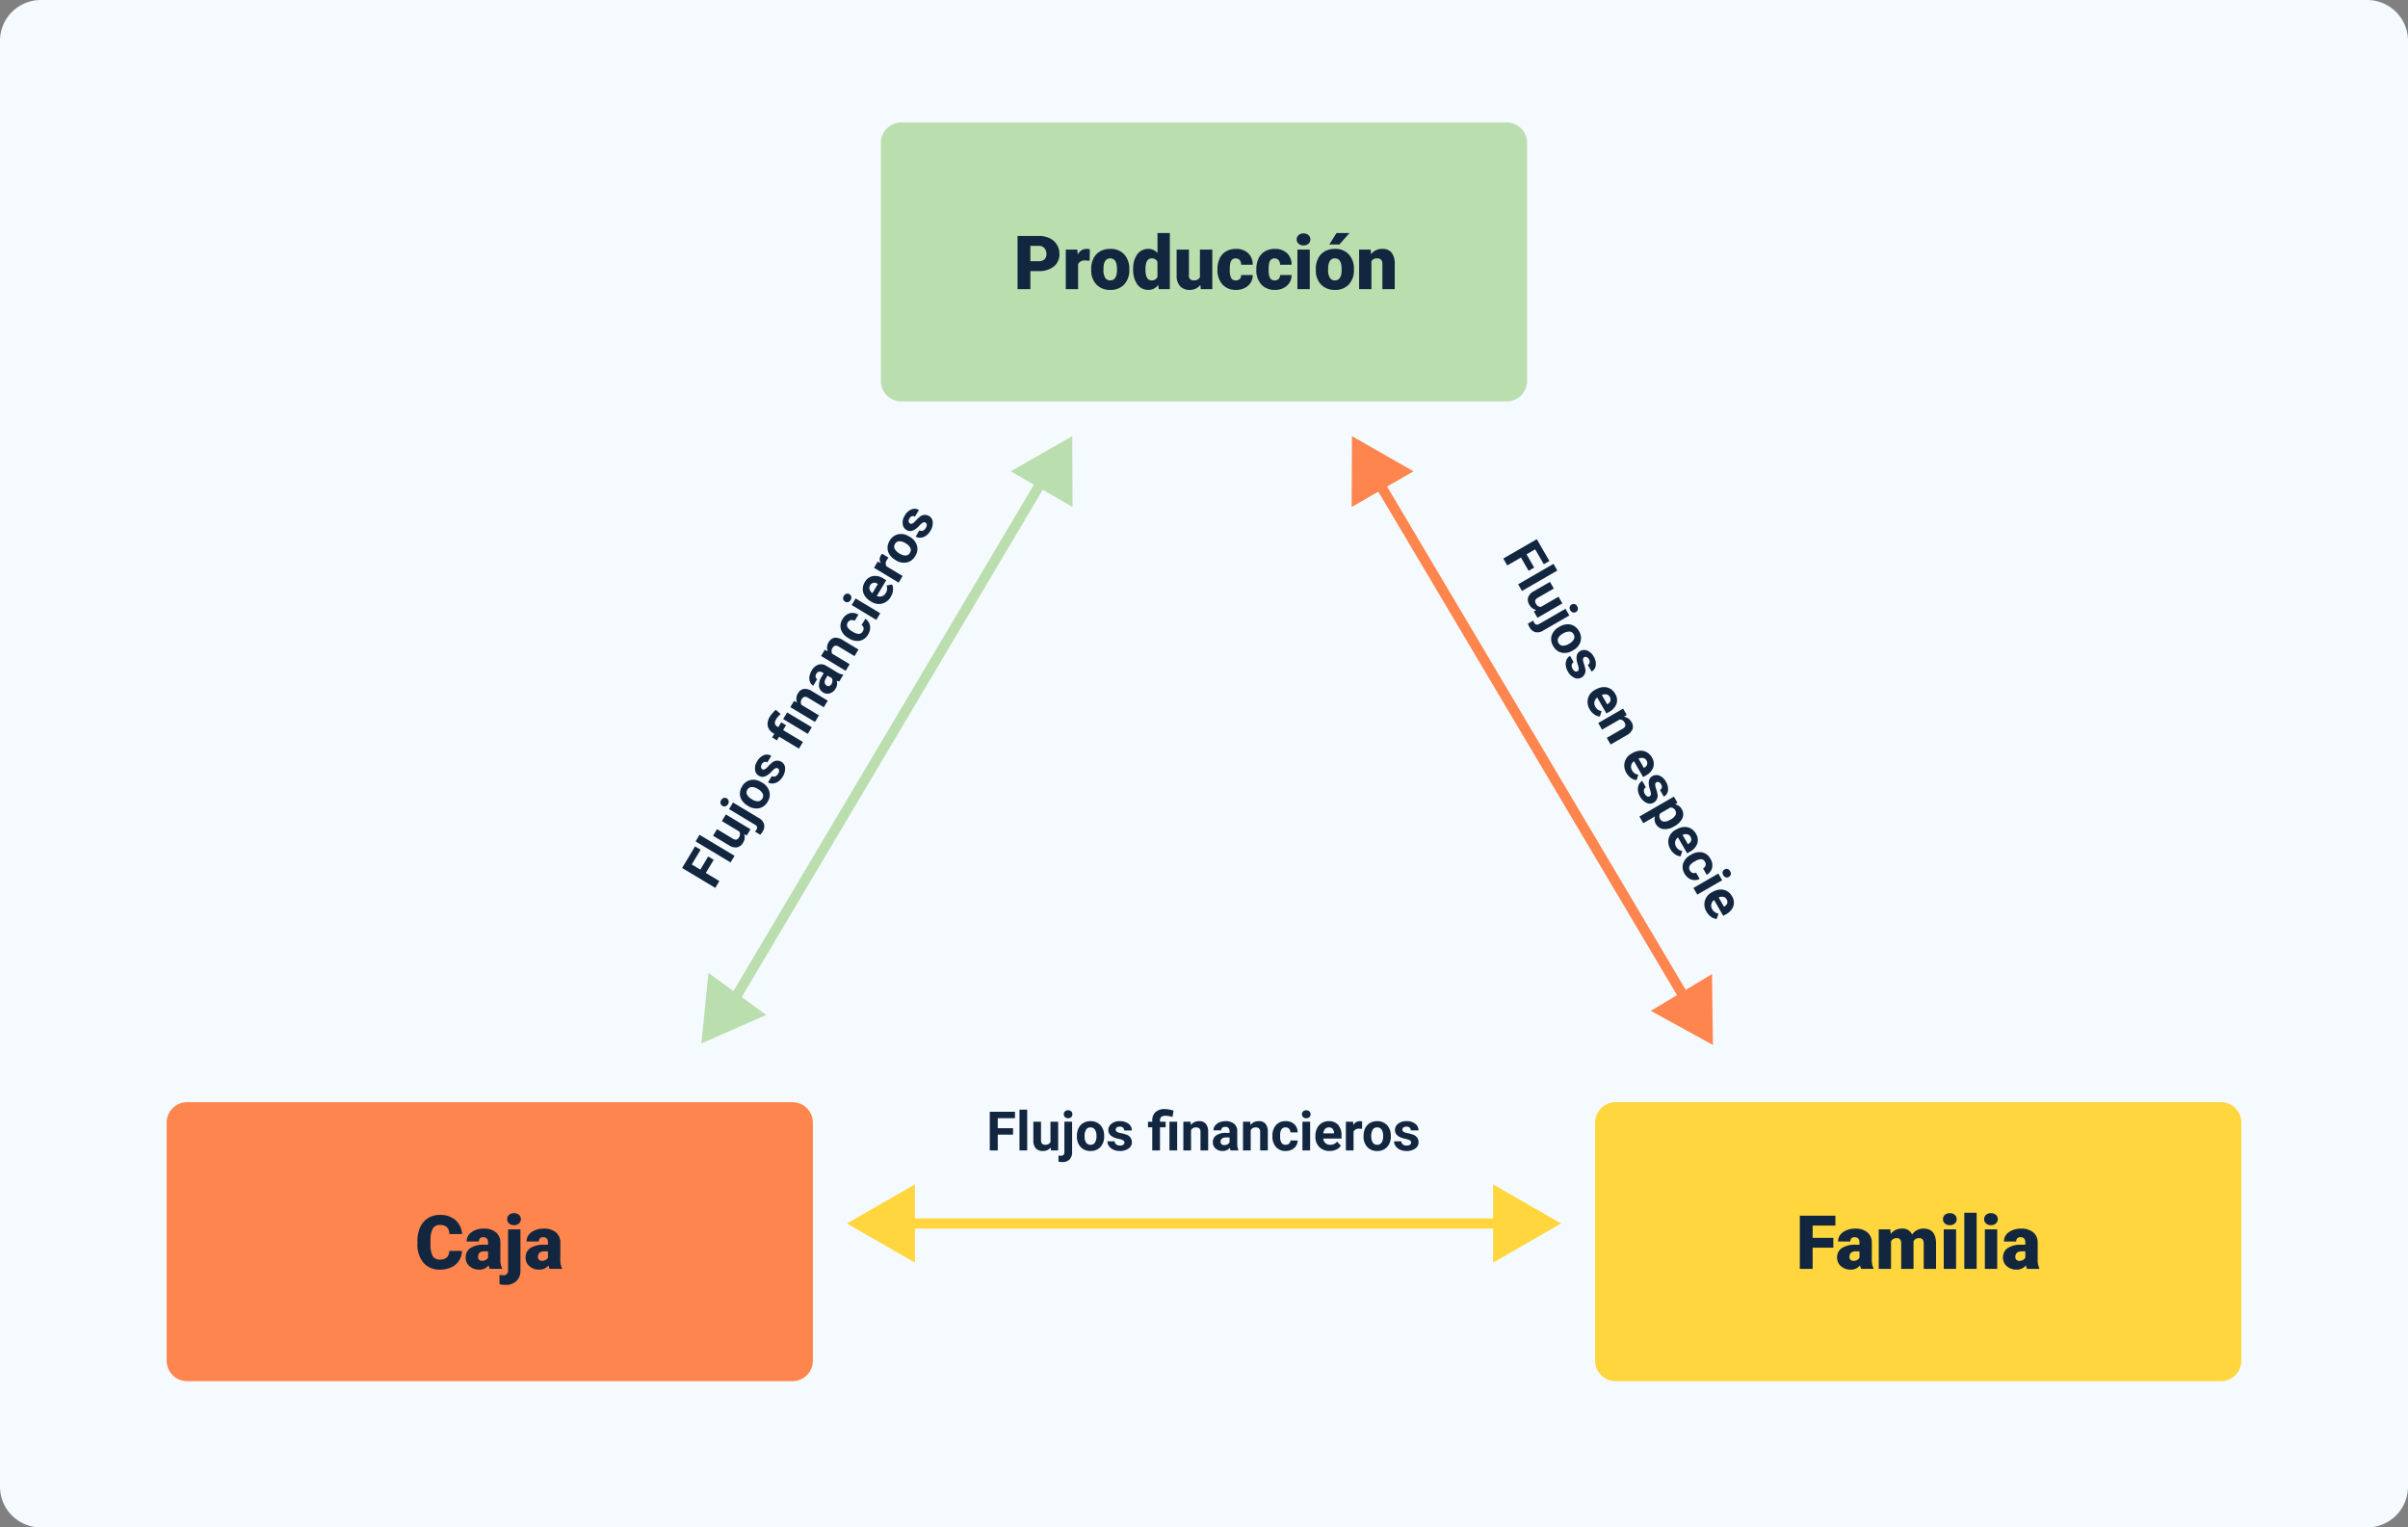 <svg xmlns="http://www.w3.org/2000/svg" width="708" height="449" viewBox="0 0 708 449">
  <rect x="0" y="0" width="708" height="449" fill="#808080" stroke="none"/>
  <g id="Grupo_848031" data-name="Grupo 848031" transform="translate(-446 -2624)">
    <g id="Grupo_847983" data-name="Grupo 847983">
      <path id="Trazado_570674" data-name="Trazado 570674" d="M12,0H696a12,12,0,0,1,12,12V437a12,12,0,0,1-12,12H12A12,12,0,0,1,0,437V12A12,12,0,0,1,12,0Z" transform="translate(446 2624)" fill="#f5faff"/>
      <path id="Trazado_570675" data-name="Trazado 570675" d="M6,0H184a6,6,0,0,1,6,6V76a6,6,0,0,1-6,6H6a6,6,0,0,1-6-6V6A6,6,0,0,1,6,0Z" transform="translate(705 2660)" fill="#bbdeaf"/>
      <path id="Trazado_570677" data-name="Trazado 570677" d="M4.952-5.307V0H1.182V-15.641H7.423a7.269,7.269,0,0,1,3.174.661,4.979,4.979,0,0,1,2.138,1.88,5.134,5.134,0,0,1,.757,2.766,4.526,4.526,0,0,1-1.638,3.658,6.8,6.8,0,0,1-4.5,1.37Zm0-2.911H7.423a2.33,2.33,0,0,0,1.67-.548,2.035,2.035,0,0,0,.575-1.547,2.516,2.516,0,0,0-.591-1.751,2.092,2.092,0,0,0-1.611-.666H4.952Zm17.413-.129-1.192-.086a2.142,2.142,0,0,0-2.191,1.074V0h-3.62V-11.623h3.395l.118,1.493a2.8,2.8,0,0,1,2.546-1.708,3.53,3.53,0,0,1,1.01.129Zm.462,2.428a6.86,6.86,0,0,1,.677-3.1,4.84,4.84,0,0,1,1.944-2.089,5.856,5.856,0,0,1,2.976-.73,5.344,5.344,0,0,1,4.114,1.617,6.2,6.2,0,0,1,1.5,4.4v.129A6.019,6.019,0,0,1,32.533-1.38a5.359,5.359,0,0,1-4.087,1.6A5.42,5.42,0,0,1,24.46-1.273a5.819,5.819,0,0,1-1.622-4.034Zm3.62.226a4.325,4.325,0,0,0,.5,2.363,1.682,1.682,0,0,0,1.493.752q1.934,0,1.977-2.976v-.365q0-3.126-2-3.126-1.815,0-1.966,2.7Zm8.733-.2a7.1,7.1,0,0,1,1.192-4.351,3.925,3.925,0,0,1,3.33-1.59,3.338,3.338,0,0,1,2.621,1.225V-16.5h3.631V0H42.7l-.183-1.246A3.428,3.428,0,0,1,39.682.215a3.918,3.918,0,0,1-3.287-1.59A7.325,7.325,0,0,1,35.181-5.9Zm3.62.226q0,3.094,1.8,3.094a1.782,1.782,0,0,0,1.719-1.01V-8.014a1.734,1.734,0,0,0-1.7-1.031q-1.676,0-1.815,2.707ZM54.936-1.257a3.732,3.732,0,0,1-3.1,1.472A3.661,3.661,0,0,1,48.936-.9a4.676,4.676,0,0,1-.983-3.2v-7.53h3.62v7.552a1.3,1.3,0,0,0,1.45,1.493A1.892,1.892,0,0,0,54.8-3.47v-8.153h3.642V0H55.043Zm10.4-1.321a1.61,1.61,0,0,0,1.182-.414,1.517,1.517,0,0,0,.408-1.155h3.395a4.018,4.018,0,0,1-1.37,3.137A5.1,5.1,0,0,1,65.42.215a5.158,5.158,0,0,1-4-1.59,6.264,6.264,0,0,1-1.461-4.4v-.15a7.08,7.08,0,0,1,.65-3.11,4.732,4.732,0,0,1,1.875-2.073,5.589,5.589,0,0,1,2.9-.725,5.03,5.03,0,0,1,3.6,1.257,4.458,4.458,0,0,1,1.332,3.405H66.924a1.987,1.987,0,0,0-.44-1.386A1.52,1.52,0,0,0,65.3-9.045q-1.407,0-1.644,1.794a12.659,12.659,0,0,0-.075,1.568A4.972,4.972,0,0,0,64-3.255,1.45,1.45,0,0,0,65.334-2.578Zm11.43,0a1.61,1.61,0,0,0,1.182-.414,1.517,1.517,0,0,0,.408-1.155h3.395a4.018,4.018,0,0,1-1.37,3.137A5.1,5.1,0,0,1,76.85.215a5.158,5.158,0,0,1-4-1.59,6.264,6.264,0,0,1-1.461-4.4v-.15a7.08,7.08,0,0,1,.65-3.11,4.732,4.732,0,0,1,1.875-2.073,5.589,5.589,0,0,1,2.9-.725,5.03,5.03,0,0,1,3.6,1.257,4.458,4.458,0,0,1,1.332,3.405H78.354a1.987,1.987,0,0,0-.44-1.386,1.52,1.52,0,0,0-1.182-.483q-1.407,0-1.644,1.794a12.658,12.658,0,0,0-.075,1.568,4.972,4.972,0,0,0,.419,2.428A1.45,1.45,0,0,0,76.764-2.578ZM87.1,0H83.467V-11.623H87.1ZM83.252-14.62a1.616,1.616,0,0,1,.559-1.268,2.108,2.108,0,0,1,1.45-.494,2.108,2.108,0,0,1,1.45.494,1.616,1.616,0,0,1,.559,1.268,1.616,1.616,0,0,1-.559,1.268,2.108,2.108,0,0,1-1.45.494,2.108,2.108,0,0,1-1.45-.494A1.616,1.616,0,0,1,83.252-14.62Zm5.618,8.7a6.86,6.86,0,0,1,.677-3.1,4.84,4.84,0,0,1,1.944-2.089,5.856,5.856,0,0,1,2.976-.73,5.344,5.344,0,0,1,4.114,1.617,6.2,6.2,0,0,1,1.5,4.4v.129A6.019,6.019,0,0,1,98.576-1.38a5.359,5.359,0,0,1-4.087,1.6A5.42,5.42,0,0,1,90.5-1.273a5.819,5.819,0,0,1-1.622-4.034Zm3.62.226A4.325,4.325,0,0,0,93-3.33a1.682,1.682,0,0,0,1.493.752q1.934,0,1.977-2.976v-.365q0-3.126-2-3.126-1.815,0-1.966,2.7ZM94.961-16.5h3.824L95.8-13.127H92.845ZM105-11.623l.118,1.364a3.942,3.942,0,0,1,3.319-1.579,3.316,3.316,0,0,1,2.712,1.085,5.165,5.165,0,0,1,.929,3.266V0h-3.631V-7.337a1.961,1.961,0,0,0-.354-1.294,1.64,1.64,0,0,0-1.289-.414,1.726,1.726,0,0,0-1.579.838V0h-3.62V-11.623Z" transform="translate(744 2709)" fill="#12263f"/>
      <path id="Trazado_570683" data-name="Trazado 570683" d="M6,0H184a6,6,0,0,1,6,6V76a6,6,0,0,1-6,6H6a6,6,0,0,1-6-6V6A6,6,0,0,1,6,0Z" transform="translate(495 2948)" fill="#ff854e"/>
      <path id="Trazado_570688" data-name="Trazado 570688" d="M13.836-5.3a5.712,5.712,0,0,1-.881,2.884A5.316,5.316,0,0,1,10.694-.473,7.7,7.7,0,0,1,7.369.215,6.142,6.142,0,0,1,2.514-1.794,8.294,8.294,0,0,1,.741-7.466v-.773a9.467,9.467,0,0,1,.8-4.023,6.064,6.064,0,0,1,2.3-2.664,6.429,6.429,0,0,1,3.48-.94,6.741,6.741,0,0,1,4.576,1.5,5.921,5.921,0,0,1,1.966,4.13h-3.76a2.8,2.8,0,0,0-.72-2.052,2.96,2.96,0,0,0-2.062-.623,2.252,2.252,0,0,0-2.062,1.053A6.766,6.766,0,0,0,4.576-8.5v1.106A7.487,7.487,0,0,0,5.2-3.813,2.3,2.3,0,0,0,7.369-2.739a2.9,2.9,0,0,0,1.987-.612,2.6,2.6,0,0,0,.73-1.944ZM22,0a4.087,4.087,0,0,1-.344-1.042A3.366,3.366,0,0,1,18.863.215,4.124,4.124,0,0,1,16.07-.779a3.163,3.163,0,0,1-1.149-2.5,3.251,3.251,0,0,1,1.4-2.857A7.114,7.114,0,0,1,20.378-7.1H21.5v-.612q0-1.6-1.386-1.6A1.13,1.13,0,0,0,18.82-8.046H15.2a3.25,3.25,0,0,1,1.434-2.739,6.022,6.022,0,0,1,3.658-1.053A5.284,5.284,0,0,1,23.8-10.753a3.772,3.772,0,0,1,1.321,2.976v5.146A5.269,5.269,0,0,0,25.62-.183V0ZM19.733-2.363a2.019,2.019,0,0,0,1.123-.29,1.818,1.818,0,0,0,.639-.655V-5.167H20.442q-1.891,0-1.891,1.7a1.036,1.036,0,0,0,.333.8A1.205,1.205,0,0,0,19.733-2.363Zm11.29-9.26V.4a4.219,4.219,0,0,1-1.182,3.18,4.539,4.539,0,0,1-3.266,1.117,7.71,7.71,0,0,1-1.708-.183V1.772a6.926,6.926,0,0,0,1.021.1,1.325,1.325,0,0,0,1.5-1.493v-12Zm-3.9-3a1.616,1.616,0,0,1,.559-1.268,2.108,2.108,0,0,1,1.45-.494,2.108,2.108,0,0,1,1.45.494,1.616,1.616,0,0,1,.559,1.268,1.616,1.616,0,0,1-.559,1.268,2.108,2.108,0,0,1-1.45.494,2.108,2.108,0,0,1-1.45-.494A1.616,1.616,0,0,1,27.124-14.62ZM39.617,0a4.088,4.088,0,0,1-.344-1.042A3.366,3.366,0,0,1,36.48.215a4.124,4.124,0,0,1-2.793-.994,3.163,3.163,0,0,1-1.149-2.5,3.251,3.251,0,0,1,1.4-2.857A7.114,7.114,0,0,1,38-7.1h1.117v-.612q0-1.6-1.386-1.6a1.13,1.13,0,0,0-1.289,1.268h-3.62a3.25,3.25,0,0,1,1.434-2.739,6.022,6.022,0,0,1,3.658-1.053,5.284,5.284,0,0,1,3.513,1.085,3.772,3.772,0,0,1,1.321,2.976v5.146a5.269,5.269,0,0,0,.494,2.449V0ZM37.351-2.363a2.019,2.019,0,0,0,1.123-.29,1.818,1.818,0,0,0,.639-.655V-5.167H38.06q-1.891,0-1.891,1.7a1.036,1.036,0,0,0,.333.8A1.205,1.205,0,0,0,37.351-2.363Z" transform="translate(568 2997)" fill="#12263f"/>
      <path id="Trazado_570684" data-name="Trazado 570684" d="M6,0H184a6,6,0,0,1,6,6V76a6,6,0,0,1-6,6H6a6,6,0,0,1-6-6V6A6,6,0,0,1,6,0Z" transform="translate(915 2948)" fill="#ffd63d"/>
      <path id="Trazado_570689" data-name="Trazado 570689" d="M11.032-6.23H4.952V0H1.182V-15.641H11.645v2.911H4.952v3.6h6.08ZM19.229,0a4.087,4.087,0,0,1-.344-1.042A3.366,3.366,0,0,1,16.092.215,4.124,4.124,0,0,1,13.3-.779a3.163,3.163,0,0,1-1.149-2.5,3.251,3.251,0,0,1,1.4-2.857A7.114,7.114,0,0,1,17.606-7.1h1.117v-.612q0-1.6-1.386-1.6a1.13,1.13,0,0,0-1.289,1.268h-3.62a3.25,3.25,0,0,1,1.434-2.739,6.022,6.022,0,0,1,3.658-1.053,5.284,5.284,0,0,1,3.513,1.085,3.772,3.772,0,0,1,1.321,2.976v5.146a5.269,5.269,0,0,0,.494,2.449V0ZM16.962-2.363a2.019,2.019,0,0,0,1.123-.29,1.818,1.818,0,0,0,.639-.655V-5.167H17.671q-1.891,0-1.891,1.7a1.036,1.036,0,0,0,.333.8A1.205,1.205,0,0,0,16.962-2.363Zm10.817-9.26.118,1.364a4,4,0,0,1,3.319-1.579,2.942,2.942,0,0,1,2.976,1.751,3.868,3.868,0,0,1,3.416-1.751q3.534,0,3.631,4.275V0H37.608V-7.337a2.216,2.216,0,0,0-.3-1.3,1.28,1.28,0,0,0-1.1-.408,1.715,1.715,0,0,0-1.6.956l.011.15V0H30.991V-7.315a2.329,2.329,0,0,0-.29-1.321,1.277,1.277,0,0,0-1.106-.408A1.736,1.736,0,0,0,28-8.089V0h-3.62V-11.623ZM47.126,0H43.5V-11.623h3.631ZM43.28-14.62a1.616,1.616,0,0,1,.559-1.268,2.108,2.108,0,0,1,1.45-.494,2.108,2.108,0,0,1,1.45.494A1.616,1.616,0,0,1,47.3-14.62a1.616,1.616,0,0,1-.559,1.268,2.108,2.108,0,0,1-1.45.494,2.108,2.108,0,0,1-1.45-.494A1.616,1.616,0,0,1,43.28-14.62ZM53.174,0H49.543V-16.5h3.631Zm6.048,0H55.591V-11.623h3.631ZM55.376-14.62a1.616,1.616,0,0,1,.559-1.268,2.108,2.108,0,0,1,1.45-.494,2.108,2.108,0,0,1,1.45.494,1.616,1.616,0,0,1,.559,1.268,1.616,1.616,0,0,1-.559,1.268,2.108,2.108,0,0,1-1.45.494,2.108,2.108,0,0,1-1.45-.494A1.616,1.616,0,0,1,55.376-14.62ZM68,0a4.087,4.087,0,0,1-.344-1.042A3.366,3.366,0,0,1,64.861.215a4.124,4.124,0,0,1-2.793-.994,3.163,3.163,0,0,1-1.149-2.5,3.251,3.251,0,0,1,1.4-2.857A7.114,7.114,0,0,1,66.376-7.1h1.117v-.612q0-1.6-1.386-1.6a1.13,1.13,0,0,0-1.289,1.268H61.2a3.25,3.25,0,0,1,1.434-2.739,6.022,6.022,0,0,1,3.658-1.053A5.284,5.284,0,0,1,69.8-10.753a3.772,3.772,0,0,1,1.321,2.976v5.146a5.269,5.269,0,0,0,.494,2.449V0ZM65.731-2.363a2.019,2.019,0,0,0,1.123-.29,1.818,1.818,0,0,0,.639-.655V-5.167H66.44q-1.891,0-1.891,1.7a1.036,1.036,0,0,0,.333.8A1.205,1.205,0,0,0,65.731-2.363Z" transform="translate(974 2997)" fill="#12263f"/>
      <path id="Trazado_565795" data-name="Trazado 565795" d="M-7828-8872.817l-95,160.067" transform="translate(8580.5 11638)" fill="none" stroke="#bbdeaf" stroke-width="3"/>
      <path id="Trazado_565796" data-name="Trazado 565796" d="M-7923-8872.817l95,160.067" transform="translate(8774 11638)" fill="none" stroke="#ff854e" stroke-width="3"/>
      <path id="Trazado_565797" data-name="Trazado 565797" d="M-7923-8660.344h190" transform="translate(8628 11644)" fill="none" stroke="#ffd63d" stroke-width="3"/>
      <path id="Trazado_570678" data-name="Trazado 570678" d="M10.5,0,21,18H0Z" transform="translate(752.17 2746.955) rotate(30)" fill="#bbdeaf"/>
      <path id="Trazado_570681" data-name="Trazado 570681" d="M10.5,0,21,18H0Z" transform="matrix(-0.809, -0.588, 0.588, -0.809, 660.705, 2936.906)" fill="#bbdeaf"/>
      <path id="Trazado_570679" data-name="Trazado 570679" d="M10.5,0,21,18H0Z" transform="translate(834.407 2757.455) rotate(-30)" fill="#ff854e"/>
      <path id="Trazado_570682" data-name="Trazado 570682" d="M10.5,0,21,18H0Z" transform="translate(958.636 2925.76) rotate(149)" fill="#ff854e"/>
      <path id="Trazado_570686" data-name="Trazado 570686" d="M11.5,0,23,20H0Z" transform="translate(695 2995.156) rotate(-90)" fill="#ffd63d"/>
      <path id="Trazado_570687" data-name="Trazado 570687" d="M11.5,0,23,20H0Z" transform="translate(905 2972.156) rotate(90)" fill="#ffd63d"/>
    </g>
    <path id="Trazado_570926" data-name="Trazado 570926" d="M7.859-4.648h-4.5V0H1.016V-11.375H8.422v1.9H3.359v2.938h4.5ZM12.016,0H9.75V-12h2.266Zm6.922-.859A2.831,2.831,0,0,1,16.625.156a2.67,2.67,0,0,1-2.074-.781,3.335,3.335,0,0,1-.73-2.289V-8.453h2.258v5.461q0,1.32,1.2,1.32a1.631,1.631,0,0,0,1.578-.8V-8.453h2.266V0H19Zm6.281-7.594V.461a3.024,3.024,0,0,1-.742,2.176,2.821,2.821,0,0,1-2.141.777,4.591,4.591,0,0,1-1.117-.133V1.492a4.238,4.238,0,0,0,.711.07q1.023,0,1.023-1.086v-8.93Zm-2.445-2.187a1.112,1.112,0,0,1,.34-.836,1.277,1.277,0,0,1,.926-.328,1.277,1.277,0,0,1,.926.328,1.112,1.112,0,0,1,.34.836,1.108,1.108,0,0,1-.348.844,1.283,1.283,0,0,1-.918.328,1.283,1.283,0,0,1-.918-.328A1.108,1.108,0,0,1,22.773-10.641ZM26.633-4.3a5.013,5.013,0,0,1,.484-2.242A3.546,3.546,0,0,1,28.512-8.07a4.069,4.069,0,0,1,2.113-.539,3.849,3.849,0,0,1,2.793,1.047,4.2,4.2,0,0,1,1.207,2.844l.016.578A4.418,4.418,0,0,1,33.555-1.02,3.775,3.775,0,0,1,30.641.156a3.793,3.793,0,0,1-2.918-1.172A4.5,4.5,0,0,1,26.633-4.2Zm2.258.164a3.151,3.151,0,0,0,.453,1.84,1.5,1.5,0,0,0,1.3.637,1.5,1.5,0,0,0,1.281-.629A3.448,3.448,0,0,0,32.383-4.3a3.12,3.12,0,0,0-.461-1.828,1.5,1.5,0,0,0-1.3-.648,1.475,1.475,0,0,0-1.281.645A3.506,3.506,0,0,0,28.891-4.141Zm11.719,1.8a.727.727,0,0,0-.41-.652,4.659,4.659,0,0,0-1.316-.426q-3.016-.633-3.016-2.562A2.323,2.323,0,0,1,36.8-7.855a3.766,3.766,0,0,1,2.441-.754,4.053,4.053,0,0,1,2.574.758,2.388,2.388,0,0,1,.965,1.969H40.523a1.092,1.092,0,0,0-.312-.8A1.322,1.322,0,0,0,39.234-7a1.351,1.351,0,0,0-.883.258.814.814,0,0,0-.312.656.7.7,0,0,0,.355.605,3.657,3.657,0,0,0,1.2.4,9.8,9.8,0,0,1,1.422.379A2.336,2.336,0,0,1,42.8-2.43a2.2,2.2,0,0,1-.992,1.871A4.28,4.28,0,0,1,39.25.156a4.47,4.47,0,0,1-1.887-.379A3.166,3.166,0,0,1,36.07-1.262,2.414,2.414,0,0,1,35.6-2.687h2.141a1.179,1.179,0,0,0,.445.922,1.766,1.766,0,0,0,1.109.32,1.635,1.635,0,0,0,.98-.246A.766.766,0,0,0,40.609-2.336ZM48.789,0V-6.8H47.531V-8.453h1.258v-.391a3.17,3.17,0,0,1,.98-2.457,3.945,3.945,0,0,1,2.723-.863,9.031,9.031,0,0,1,2.563.461l-.328,1.867a10,10,0,0,0-1.187-.293,5.835,5.835,0,0,0-.906-.066q-1.578,0-1.578,1.4v.344h1.664V-6.8H51.055V0Zm7.32,0H53.844V-8.453h2.266Zm3.945-8.453.07.977a2.951,2.951,0,0,1,2.43-1.133,2.453,2.453,0,0,1,2,.789,3.682,3.682,0,0,1,.672,2.359V0H62.969V-5.406a1.465,1.465,0,0,0-.312-1.043,1.4,1.4,0,0,0-1.039-.324,1.553,1.553,0,0,0-1.43.813V0H57.93V-8.453ZM71.836,0a2.507,2.507,0,0,1-.227-.758,2.732,2.732,0,0,1-2.133.914,3,3,0,0,1-2.059-.719A2.312,2.312,0,0,1,66.6-2.375a2.389,2.389,0,0,1,1-2.062,4.915,4.915,0,0,1,2.879-.727h1.039v-.484a1.393,1.393,0,0,0-.3-.937,1.183,1.183,0,0,0-.949-.352,1.345,1.345,0,0,0-.895.273.929.929,0,0,0-.324.75H66.789a2.268,2.268,0,0,1,.453-1.359,3,3,0,0,1,1.281-.98,4.669,4.669,0,0,1,1.859-.355,3.689,3.689,0,0,1,2.48.785,2.747,2.747,0,0,1,.918,2.207v3.664a4.041,4.041,0,0,0,.336,1.82V0ZM69.969-1.57a1.945,1.945,0,0,0,.922-.223,1.462,1.462,0,0,0,.625-.6V-3.844h-.844q-1.7,0-1.8,1.172l-.008.133a.9.9,0,0,0,.3.7A1.153,1.153,0,0,0,69.969-1.57Zm7.625-6.883.07.977a2.951,2.951,0,0,1,2.43-1.133,2.453,2.453,0,0,1,2,.789,3.682,3.682,0,0,1,.672,2.359V0H80.508V-5.406A1.465,1.465,0,0,0,80.2-6.449a1.4,1.4,0,0,0-1.039-.324,1.553,1.553,0,0,0-1.43.813V0H75.469V-8.453Zm10.4,6.789a1.481,1.481,0,0,0,1.016-.344,1.2,1.2,0,0,0,.406-.914h2.117a2.9,2.9,0,0,1-.469,1.574A3.093,3.093,0,0,1,89.8-.238a3.949,3.949,0,0,1-1.77.395A3.67,3.67,0,0,1,85.172-1,4.56,4.56,0,0,1,84.125-4.18v-.148a4.508,4.508,0,0,1,1.039-3.117,3.627,3.627,0,0,1,2.852-1.164,3.555,3.555,0,0,1,2.543.9,3.2,3.2,0,0,1,.973,2.4H89.414a1.539,1.539,0,0,0-.406-1.066,1.358,1.358,0,0,0-1.031-.41,1.361,1.361,0,0,0-1.191.574,3.324,3.324,0,0,0-.4,1.863v.234a3.366,3.366,0,0,0,.4,1.875A1.378,1.378,0,0,0,87.992-1.664ZM95.2,0H92.938V-8.453H95.2ZM92.8-10.641a1.112,1.112,0,0,1,.34-.836,1.277,1.277,0,0,1,.926-.328,1.28,1.28,0,0,1,.922.328,1.105,1.105,0,0,1,.344.836,1.108,1.108,0,0,1-.348.844,1.283,1.283,0,0,1-.918.328,1.283,1.283,0,0,1-.918-.328A1.108,1.108,0,0,1,92.8-10.641Zm8.148,10.8A4.15,4.15,0,0,1,97.926-.984a4.054,4.054,0,0,1-1.168-3.039v-.219A5.106,5.106,0,0,1,97.25-6.52a3.612,3.612,0,0,1,1.395-1.547,3.914,3.914,0,0,1,2.059-.543,3.508,3.508,0,0,1,2.73,1.094,4.444,4.444,0,0,1,1,3.1v.922H99.047a2.1,2.1,0,0,0,.66,1.328,2,2,0,0,0,1.395.5,2.437,2.437,0,0,0,2.039-.945l1.109,1.242a3.389,3.389,0,0,1-1.375,1.121A4.511,4.511,0,0,1,100.953.156ZM100.7-6.781a1.414,1.414,0,0,0-1.09.453,2.341,2.341,0,0,0-.535,1.3h3.141v-.18a1.669,1.669,0,0,0-.406-1.16A1.459,1.459,0,0,0,100.7-6.781Zm9.766.445a6.134,6.134,0,0,0-.812-.062,1.654,1.654,0,0,0-1.68.867V0h-2.258V-8.453h2.133l.063,1.008a2.092,2.092,0,0,1,1.883-1.164,2.366,2.366,0,0,1,.7.1Zm.453,2.031a5.013,5.013,0,0,1,.484-2.242,3.546,3.546,0,0,1,1.395-1.523,4.069,4.069,0,0,1,2.113-.539A3.849,3.849,0,0,1,117.7-7.562a4.2,4.2,0,0,1,1.207,2.844l.016.578a4.418,4.418,0,0,1-1.086,3.121A3.775,3.775,0,0,1,114.922.156,3.793,3.793,0,0,1,112-1.016a4.5,4.5,0,0,1-1.09-3.187Zm2.258.164a3.151,3.151,0,0,0,.453,1.84,1.5,1.5,0,0,0,1.3.637,1.5,1.5,0,0,0,1.281-.629,3.448,3.448,0,0,0,.461-2.012,3.12,3.12,0,0,0-.461-1.828,1.5,1.5,0,0,0-1.3-.648,1.475,1.475,0,0,0-1.281.645A3.506,3.506,0,0,0,113.172-4.141Zm11.719,1.8a.727.727,0,0,0-.41-.652,4.659,4.659,0,0,0-1.316-.426q-3.016-.633-3.016-2.562a2.323,2.323,0,0,1,.934-1.879,3.766,3.766,0,0,1,2.441-.754,4.053,4.053,0,0,1,2.574.758,2.388,2.388,0,0,1,.965,1.969H124.8a1.092,1.092,0,0,0-.312-.8A1.322,1.322,0,0,0,123.516-7a1.351,1.351,0,0,0-.883.258.814.814,0,0,0-.312.656.7.7,0,0,0,.355.605,3.657,3.657,0,0,0,1.2.4A9.8,9.8,0,0,1,125.3-4.7a2.336,2.336,0,0,1,1.789,2.273,2.2,2.2,0,0,1-.992,1.871,4.28,4.28,0,0,1-2.562.715,4.47,4.47,0,0,1-1.887-.379,3.166,3.166,0,0,1-1.293-1.039,2.414,2.414,0,0,1-.469-1.426h2.141a1.179,1.179,0,0,0,.445.922,1.766,1.766,0,0,0,1.109.32,1.635,1.635,0,0,0,.98-.246A.766.766,0,0,0,124.891-2.336Z" transform="translate(655.78 2885.875) rotate(-59)" fill="#12263f"/>
    <path id="Trazado_570928" data-name="Trazado 570928" d="M7.859-4.648h-4.5V0H1.016V-11.375H8.422v1.9H3.359v2.938h4.5ZM12.016,0H9.75V-12h2.266Zm6.922-.859A2.831,2.831,0,0,1,16.625.156a2.67,2.67,0,0,1-2.074-.781,3.335,3.335,0,0,1-.73-2.289V-8.453h2.258v5.461q0,1.32,1.2,1.32a1.631,1.631,0,0,0,1.578-.8V-8.453h2.266V0H19Zm6.281-7.594V.461a3.024,3.024,0,0,1-.742,2.176,2.821,2.821,0,0,1-2.141.777,4.591,4.591,0,0,1-1.117-.133V1.492a4.238,4.238,0,0,0,.711.07q1.023,0,1.023-1.086v-8.93Zm-2.445-2.187a1.112,1.112,0,0,1,.34-.836,1.277,1.277,0,0,1,.926-.328,1.277,1.277,0,0,1,.926.328,1.112,1.112,0,0,1,.34.836,1.108,1.108,0,0,1-.348.844,1.283,1.283,0,0,1-.918.328,1.283,1.283,0,0,1-.918-.328A1.108,1.108,0,0,1,22.773-10.641ZM26.633-4.3a5.013,5.013,0,0,1,.484-2.242A3.546,3.546,0,0,1,28.512-8.07a4.069,4.069,0,0,1,2.113-.539,3.849,3.849,0,0,1,2.793,1.047,4.2,4.2,0,0,1,1.207,2.844l.016.578A4.418,4.418,0,0,1,33.555-1.02,3.775,3.775,0,0,1,30.641.156a3.793,3.793,0,0,1-2.918-1.172A4.5,4.5,0,0,1,26.633-4.2Zm2.258.164a3.151,3.151,0,0,0,.453,1.84,1.5,1.5,0,0,0,1.3.637,1.5,1.5,0,0,0,1.281-.629A3.448,3.448,0,0,0,32.383-4.3a3.12,3.12,0,0,0-.461-1.828,1.5,1.5,0,0,0-1.3-.648,1.475,1.475,0,0,0-1.281.645A3.506,3.506,0,0,0,28.891-4.141Zm11.719,1.8a.727.727,0,0,0-.41-.652,4.659,4.659,0,0,0-1.316-.426q-3.016-.633-3.016-2.562A2.323,2.323,0,0,1,36.8-7.855a3.766,3.766,0,0,1,2.441-.754,4.053,4.053,0,0,1,2.574.758,2.388,2.388,0,0,1,.965,1.969H40.523a1.092,1.092,0,0,0-.312-.8A1.322,1.322,0,0,0,39.234-7a1.351,1.351,0,0,0-.883.258.814.814,0,0,0-.312.656.7.7,0,0,0,.355.605,3.657,3.657,0,0,0,1.2.4,9.8,9.8,0,0,1,1.422.379A2.336,2.336,0,0,1,42.8-2.43a2.2,2.2,0,0,1-.992,1.871A4.28,4.28,0,0,1,39.25.156a4.47,4.47,0,0,1-1.887-.379A3.166,3.166,0,0,1,36.07-1.262,2.414,2.414,0,0,1,35.6-2.687h2.141a1.179,1.179,0,0,0,.445.922,1.766,1.766,0,0,0,1.109.32,1.635,1.635,0,0,0,.98-.246A.766.766,0,0,0,40.609-2.336ZM48.789,0V-6.8H47.531V-8.453h1.258v-.391a3.17,3.17,0,0,1,.98-2.457,3.945,3.945,0,0,1,2.723-.863,9.031,9.031,0,0,1,2.563.461l-.328,1.867a10,10,0,0,0-1.187-.293,5.835,5.835,0,0,0-.906-.066q-1.578,0-1.578,1.4v.344h1.664V-6.8H51.055V0Zm7.32,0H53.844V-8.453h2.266Zm3.945-8.453.07.977a2.951,2.951,0,0,1,2.43-1.133,2.453,2.453,0,0,1,2,.789,3.682,3.682,0,0,1,.672,2.359V0H62.969V-5.406a1.465,1.465,0,0,0-.312-1.043,1.4,1.4,0,0,0-1.039-.324,1.553,1.553,0,0,0-1.43.813V0H57.93V-8.453ZM71.836,0a2.507,2.507,0,0,1-.227-.758,2.732,2.732,0,0,1-2.133.914,3,3,0,0,1-2.059-.719A2.312,2.312,0,0,1,66.6-2.375a2.389,2.389,0,0,1,1-2.062,4.915,4.915,0,0,1,2.879-.727h1.039v-.484a1.393,1.393,0,0,0-.3-.937,1.183,1.183,0,0,0-.949-.352,1.345,1.345,0,0,0-.895.273.929.929,0,0,0-.324.75H66.789a2.268,2.268,0,0,1,.453-1.359,3,3,0,0,1,1.281-.98,4.669,4.669,0,0,1,1.859-.355,3.689,3.689,0,0,1,2.48.785,2.747,2.747,0,0,1,.918,2.207v3.664a4.041,4.041,0,0,0,.336,1.82V0ZM69.969-1.57a1.945,1.945,0,0,0,.922-.223,1.462,1.462,0,0,0,.625-.6V-3.844h-.844q-1.7,0-1.8,1.172l-.008.133a.9.9,0,0,0,.3.7A1.153,1.153,0,0,0,69.969-1.57Zm7.625-6.883.07.977a2.951,2.951,0,0,1,2.43-1.133,2.453,2.453,0,0,1,2,.789,3.682,3.682,0,0,1,.672,2.359V0H80.508V-5.406A1.465,1.465,0,0,0,80.2-6.449a1.4,1.4,0,0,0-1.039-.324,1.553,1.553,0,0,0-1.43.813V0H75.469V-8.453Zm10.4,6.789a1.481,1.481,0,0,0,1.016-.344,1.2,1.2,0,0,0,.406-.914h2.117a2.9,2.9,0,0,1-.469,1.574A3.093,3.093,0,0,1,89.8-.238a3.949,3.949,0,0,1-1.77.395A3.67,3.67,0,0,1,85.172-1,4.56,4.56,0,0,1,84.125-4.18v-.148a4.508,4.508,0,0,1,1.039-3.117,3.627,3.627,0,0,1,2.852-1.164,3.555,3.555,0,0,1,2.543.9,3.2,3.2,0,0,1,.973,2.4H89.414a1.539,1.539,0,0,0-.406-1.066,1.358,1.358,0,0,0-1.031-.41,1.361,1.361,0,0,0-1.191.574,3.324,3.324,0,0,0-.4,1.863v.234a3.366,3.366,0,0,0,.4,1.875A1.378,1.378,0,0,0,87.992-1.664ZM95.2,0H92.938V-8.453H95.2ZM92.8-10.641a1.112,1.112,0,0,1,.34-.836,1.277,1.277,0,0,1,.926-.328,1.28,1.28,0,0,1,.922.328,1.105,1.105,0,0,1,.344.836,1.108,1.108,0,0,1-.348.844,1.283,1.283,0,0,1-.918.328,1.283,1.283,0,0,1-.918-.328A1.108,1.108,0,0,1,92.8-10.641Zm8.148,10.8A4.15,4.15,0,0,1,97.926-.984a4.054,4.054,0,0,1-1.168-3.039v-.219A5.106,5.106,0,0,1,97.25-6.52a3.612,3.612,0,0,1,1.395-1.547,3.914,3.914,0,0,1,2.059-.543,3.508,3.508,0,0,1,2.73,1.094,4.444,4.444,0,0,1,1,3.1v.922H99.047a2.1,2.1,0,0,0,.66,1.328,2,2,0,0,0,1.395.5,2.437,2.437,0,0,0,2.039-.945l1.109,1.242a3.389,3.389,0,0,1-1.375,1.121A4.511,4.511,0,0,1,100.953.156ZM100.7-6.781a1.414,1.414,0,0,0-1.09.453,2.341,2.341,0,0,0-.535,1.3h3.141v-.18a1.669,1.669,0,0,0-.406-1.16A1.459,1.459,0,0,0,100.7-6.781Zm9.766.445a6.134,6.134,0,0,0-.812-.062,1.654,1.654,0,0,0-1.68.867V0h-2.258V-8.453h2.133l.063,1.008a2.092,2.092,0,0,1,1.883-1.164,2.366,2.366,0,0,1,.7.1Zm.453,2.031a5.013,5.013,0,0,1,.484-2.242,3.546,3.546,0,0,1,1.395-1.523,4.069,4.069,0,0,1,2.113-.539A3.849,3.849,0,0,1,117.7-7.562a4.2,4.2,0,0,1,1.207,2.844l.016.578a4.418,4.418,0,0,1-1.086,3.121A3.775,3.775,0,0,1,114.922.156,3.793,3.793,0,0,1,112-1.016a4.5,4.5,0,0,1-1.09-3.187Zm2.258.164a3.151,3.151,0,0,0,.453,1.84,1.5,1.5,0,0,0,1.3.637,1.5,1.5,0,0,0,1.281-.629,3.448,3.448,0,0,0,.461-2.012,3.12,3.12,0,0,0-.461-1.828,1.5,1.5,0,0,0-1.3-.648,1.475,1.475,0,0,0-1.281.645A3.506,3.506,0,0,0,113.172-4.141Zm11.719,1.8a.727.727,0,0,0-.41-.652,4.659,4.659,0,0,0-1.316-.426q-3.016-.633-3.016-2.562a2.323,2.323,0,0,1,.934-1.879,3.766,3.766,0,0,1,2.441-.754,4.053,4.053,0,0,1,2.574.758,2.388,2.388,0,0,1,.965,1.969H124.8a1.092,1.092,0,0,0-.312-.8A1.322,1.322,0,0,0,123.516-7a1.351,1.351,0,0,0-.883.258.814.814,0,0,0-.312.656.7.7,0,0,0,.355.605,3.657,3.657,0,0,0,1.2.4A9.8,9.8,0,0,1,125.3-4.7a2.336,2.336,0,0,1,1.789,2.273,2.2,2.2,0,0,1-.992,1.871,4.28,4.28,0,0,1-2.562.715,4.47,4.47,0,0,1-1.887-.379,3.166,3.166,0,0,1-1.293-1.039,2.414,2.414,0,0,1-.469-1.426h2.141a1.179,1.179,0,0,0,.445.922,1.766,1.766,0,0,0,1.109.32,1.635,1.635,0,0,0,.98-.246A.766.766,0,0,0,124.891-2.336Z" transform="translate(736 2962.183)" fill="#12263f"/>
    <path id="Trazado_570927" data-name="Trazado 570927" d="M7.859-4.648h-4.5V0H1.016V-11.375H8.422v1.9H3.359v2.938h4.5ZM12.016,0H9.75V-12h2.266Zm6.922-.859A2.831,2.831,0,0,1,16.625.156a2.67,2.67,0,0,1-2.074-.781,3.335,3.335,0,0,1-.73-2.289V-8.453h2.258v5.461q0,1.32,1.2,1.32a1.631,1.631,0,0,0,1.578-.8V-8.453h2.266V0H19Zm6.281-7.594V.461a3.024,3.024,0,0,1-.742,2.176,2.821,2.821,0,0,1-2.141.777,4.591,4.591,0,0,1-1.117-.133V1.492a4.238,4.238,0,0,0,.711.07q1.023,0,1.023-1.086v-8.93Zm-2.445-2.187a1.112,1.112,0,0,1,.34-.836,1.277,1.277,0,0,1,.926-.328,1.277,1.277,0,0,1,.926.328,1.112,1.112,0,0,1,.34.836,1.108,1.108,0,0,1-.348.844,1.283,1.283,0,0,1-.918.328,1.283,1.283,0,0,1-.918-.328A1.108,1.108,0,0,1,22.773-10.641ZM26.633-4.3a5.013,5.013,0,0,1,.484-2.242A3.546,3.546,0,0,1,28.512-8.07a4.069,4.069,0,0,1,2.113-.539,3.849,3.849,0,0,1,2.793,1.047,4.2,4.2,0,0,1,1.207,2.844l.016.578A4.418,4.418,0,0,1,33.555-1.02,3.775,3.775,0,0,1,30.641.156a3.793,3.793,0,0,1-2.918-1.172A4.5,4.5,0,0,1,26.633-4.2Zm2.258.164a3.151,3.151,0,0,0,.453,1.84,1.5,1.5,0,0,0,1.3.637,1.5,1.5,0,0,0,1.281-.629A3.448,3.448,0,0,0,32.383-4.3a3.12,3.12,0,0,0-.461-1.828,1.5,1.5,0,0,0-1.3-.648,1.475,1.475,0,0,0-1.281.645A3.506,3.506,0,0,0,28.891-4.141Zm11.719,1.8a.727.727,0,0,0-.41-.652,4.659,4.659,0,0,0-1.316-.426q-3.016-.633-3.016-2.562A2.323,2.323,0,0,1,36.8-7.855a3.766,3.766,0,0,1,2.441-.754,4.053,4.053,0,0,1,2.574.758,2.388,2.388,0,0,1,.965,1.969H40.523a1.092,1.092,0,0,0-.312-.8A1.322,1.322,0,0,0,39.234-7a1.351,1.351,0,0,0-.883.258.814.814,0,0,0-.312.656.7.7,0,0,0,.355.605,3.657,3.657,0,0,0,1.2.4,9.8,9.8,0,0,1,1.422.379A2.336,2.336,0,0,1,42.8-2.43a2.2,2.2,0,0,1-.992,1.871A4.28,4.28,0,0,1,39.25.156a4.47,4.47,0,0,1-1.887-.379A3.166,3.166,0,0,1,36.07-1.262,2.414,2.414,0,0,1,35.6-2.687h2.141a1.179,1.179,0,0,0,.445.922,1.766,1.766,0,0,0,1.109.32,1.635,1.635,0,0,0,.98-.246A.766.766,0,0,0,40.609-2.336ZM52.133.156A4.15,4.15,0,0,1,49.105-.984a4.054,4.054,0,0,1-1.168-3.039v-.219A5.106,5.106,0,0,1,48.43-6.52a3.612,3.612,0,0,1,1.395-1.547,3.914,3.914,0,0,1,2.059-.543,3.508,3.508,0,0,1,2.73,1.094,4.444,4.444,0,0,1,1,3.1v.922H50.227a2.1,2.1,0,0,0,.66,1.328,2,2,0,0,0,1.395.5,2.437,2.437,0,0,0,2.039-.945L55.43-1.367A3.389,3.389,0,0,1,54.055-.246,4.511,4.511,0,0,1,52.133.156Zm-.258-6.937a1.414,1.414,0,0,0-1.09.453,2.341,2.341,0,0,0-.535,1.3h3.141v-.18a1.669,1.669,0,0,0-.406-1.16A1.459,1.459,0,0,0,51.875-6.781Zm7.094-1.672.07.977a2.951,2.951,0,0,1,2.43-1.133,2.453,2.453,0,0,1,2,.789,3.682,3.682,0,0,1,.672,2.359V0H61.883V-5.406a1.465,1.465,0,0,0-.312-1.043,1.4,1.4,0,0,0-1.039-.324,1.553,1.553,0,0,0-1.43.813V0H56.844V-8.453ZM73.727.156A4.15,4.15,0,0,1,70.7-.984a4.054,4.054,0,0,1-1.168-3.039v-.219a5.106,5.106,0,0,1,.492-2.277,3.612,3.612,0,0,1,1.395-1.547,3.914,3.914,0,0,1,2.059-.543,3.508,3.508,0,0,1,2.73,1.094,4.444,4.444,0,0,1,1,3.1v.922H71.82a2.1,2.1,0,0,0,.66,1.328,2,2,0,0,0,1.395.5,2.437,2.437,0,0,0,2.039-.945l1.109,1.242A3.389,3.389,0,0,1,75.648-.246,4.511,4.511,0,0,1,73.727.156Zm-.258-6.937a1.414,1.414,0,0,0-1.09.453,2.341,2.341,0,0,0-.535,1.3h3.141v-.18a1.669,1.669,0,0,0-.406-1.16A1.459,1.459,0,0,0,73.469-6.781Zm9.594,4.445a.727.727,0,0,0-.41-.652,4.659,4.659,0,0,0-1.316-.426Q78.32-4.047,78.32-5.977a2.323,2.323,0,0,1,.934-1.879A3.766,3.766,0,0,1,81.7-8.609a4.053,4.053,0,0,1,2.574.758,2.388,2.388,0,0,1,.965,1.969H82.977a1.092,1.092,0,0,0-.312-.8A1.322,1.322,0,0,0,81.688-7a1.351,1.351,0,0,0-.883.258.814.814,0,0,0-.312.656.7.7,0,0,0,.355.605,3.657,3.657,0,0,0,1.2.4,9.8,9.8,0,0,1,1.422.379A2.336,2.336,0,0,1,85.258-2.43a2.2,2.2,0,0,1-.992,1.871A4.28,4.28,0,0,1,81.7.156a4.47,4.47,0,0,1-1.887-.379,3.166,3.166,0,0,1-1.293-1.039,2.414,2.414,0,0,1-.469-1.426H80.2a1.179,1.179,0,0,0,.445.922,1.766,1.766,0,0,0,1.109.32,1.635,1.635,0,0,0,.98-.246A.766.766,0,0,0,83.063-2.336ZM94.32-4.148a5.07,5.07,0,0,1-.887,3.129A2.843,2.843,0,0,1,91.039.156a2.633,2.633,0,0,1-2.07-.891V3.25H86.711v-11.7H88.8l.078.828a2.654,2.654,0,0,1,2.141-.984,2.862,2.862,0,0,1,2.43,1.156,5.207,5.207,0,0,1,.867,3.188Zm-2.258-.164a3.327,3.327,0,0,0-.418-1.82,1.361,1.361,0,0,0-1.215-.641,1.478,1.478,0,0,0-1.461.813V-2.5a1.5,1.5,0,0,0,1.477.836Q92.063-1.664,92.063-4.312ZM99.609.156A4.15,4.15,0,0,1,96.582-.984a4.054,4.054,0,0,1-1.168-3.039v-.219a5.106,5.106,0,0,1,.492-2.277A3.612,3.612,0,0,1,97.3-8.066a3.914,3.914,0,0,1,2.059-.543,3.508,3.508,0,0,1,2.73,1.094,4.444,4.444,0,0,1,1,3.1v.922H97.7a2.1,2.1,0,0,0,.66,1.328,2,2,0,0,0,1.395.5,2.437,2.437,0,0,0,2.039-.945l1.109,1.242a3.389,3.389,0,0,1-1.375,1.121A4.511,4.511,0,0,1,99.609.156Zm-.258-6.937a1.414,1.414,0,0,0-1.09.453,2.341,2.341,0,0,0-.535,1.3h3.141v-.18a1.669,1.669,0,0,0-.406-1.16A1.459,1.459,0,0,0,99.352-6.781Zm8.531,5.117a1.481,1.481,0,0,0,1.016-.344,1.2,1.2,0,0,0,.406-.914h2.117a2.9,2.9,0,0,1-.469,1.574,3.093,3.093,0,0,1-1.262,1.109,3.949,3.949,0,0,1-1.77.395A3.67,3.67,0,0,1,105.063-1a4.56,4.56,0,0,1-1.047-3.184v-.148a4.508,4.508,0,0,1,1.039-3.117,3.627,3.627,0,0,1,2.852-1.164,3.555,3.555,0,0,1,2.543.9,3.2,3.2,0,0,1,.973,2.4H109.3a1.539,1.539,0,0,0-.406-1.066,1.358,1.358,0,0,0-1.031-.41,1.361,1.361,0,0,0-1.191.574,3.324,3.324,0,0,0-.4,1.863v.234a3.366,3.366,0,0,0,.4,1.875A1.378,1.378,0,0,0,107.883-1.664ZM115.094,0h-2.266V-8.453h2.266Zm-2.4-10.641a1.112,1.112,0,0,1,.34-.836,1.277,1.277,0,0,1,.926-.328,1.28,1.28,0,0,1,.922.328,1.105,1.105,0,0,1,.344.836,1.108,1.108,0,0,1-.348.844,1.283,1.283,0,0,1-.918.328,1.283,1.283,0,0,1-.918-.328A1.108,1.108,0,0,1,112.7-10.641Zm8.148,10.8a4.15,4.15,0,0,1-3.027-1.141,4.054,4.054,0,0,1-1.168-3.039v-.219a5.106,5.106,0,0,1,.492-2.277,3.612,3.612,0,0,1,1.395-1.547,3.914,3.914,0,0,1,2.059-.543,3.508,3.508,0,0,1,2.73,1.094,4.444,4.444,0,0,1,1,3.1v.922h-5.383a2.1,2.1,0,0,0,.66,1.328,2,2,0,0,0,1.395.5,2.437,2.437,0,0,0,2.039-.945l1.109,1.242a3.389,3.389,0,0,1-1.375,1.121A4.511,4.511,0,0,1,120.844.156Zm-.258-6.937a1.414,1.414,0,0,0-1.09.453,2.341,2.341,0,0,0-.535,1.3H122.1v-.18a1.669,1.669,0,0,0-.406-1.16A1.459,1.459,0,0,0,120.586-6.781Z" transform="translate(887.487 2787.306) rotate(60)" fill="#12263f"/>
  </g>
</svg>
